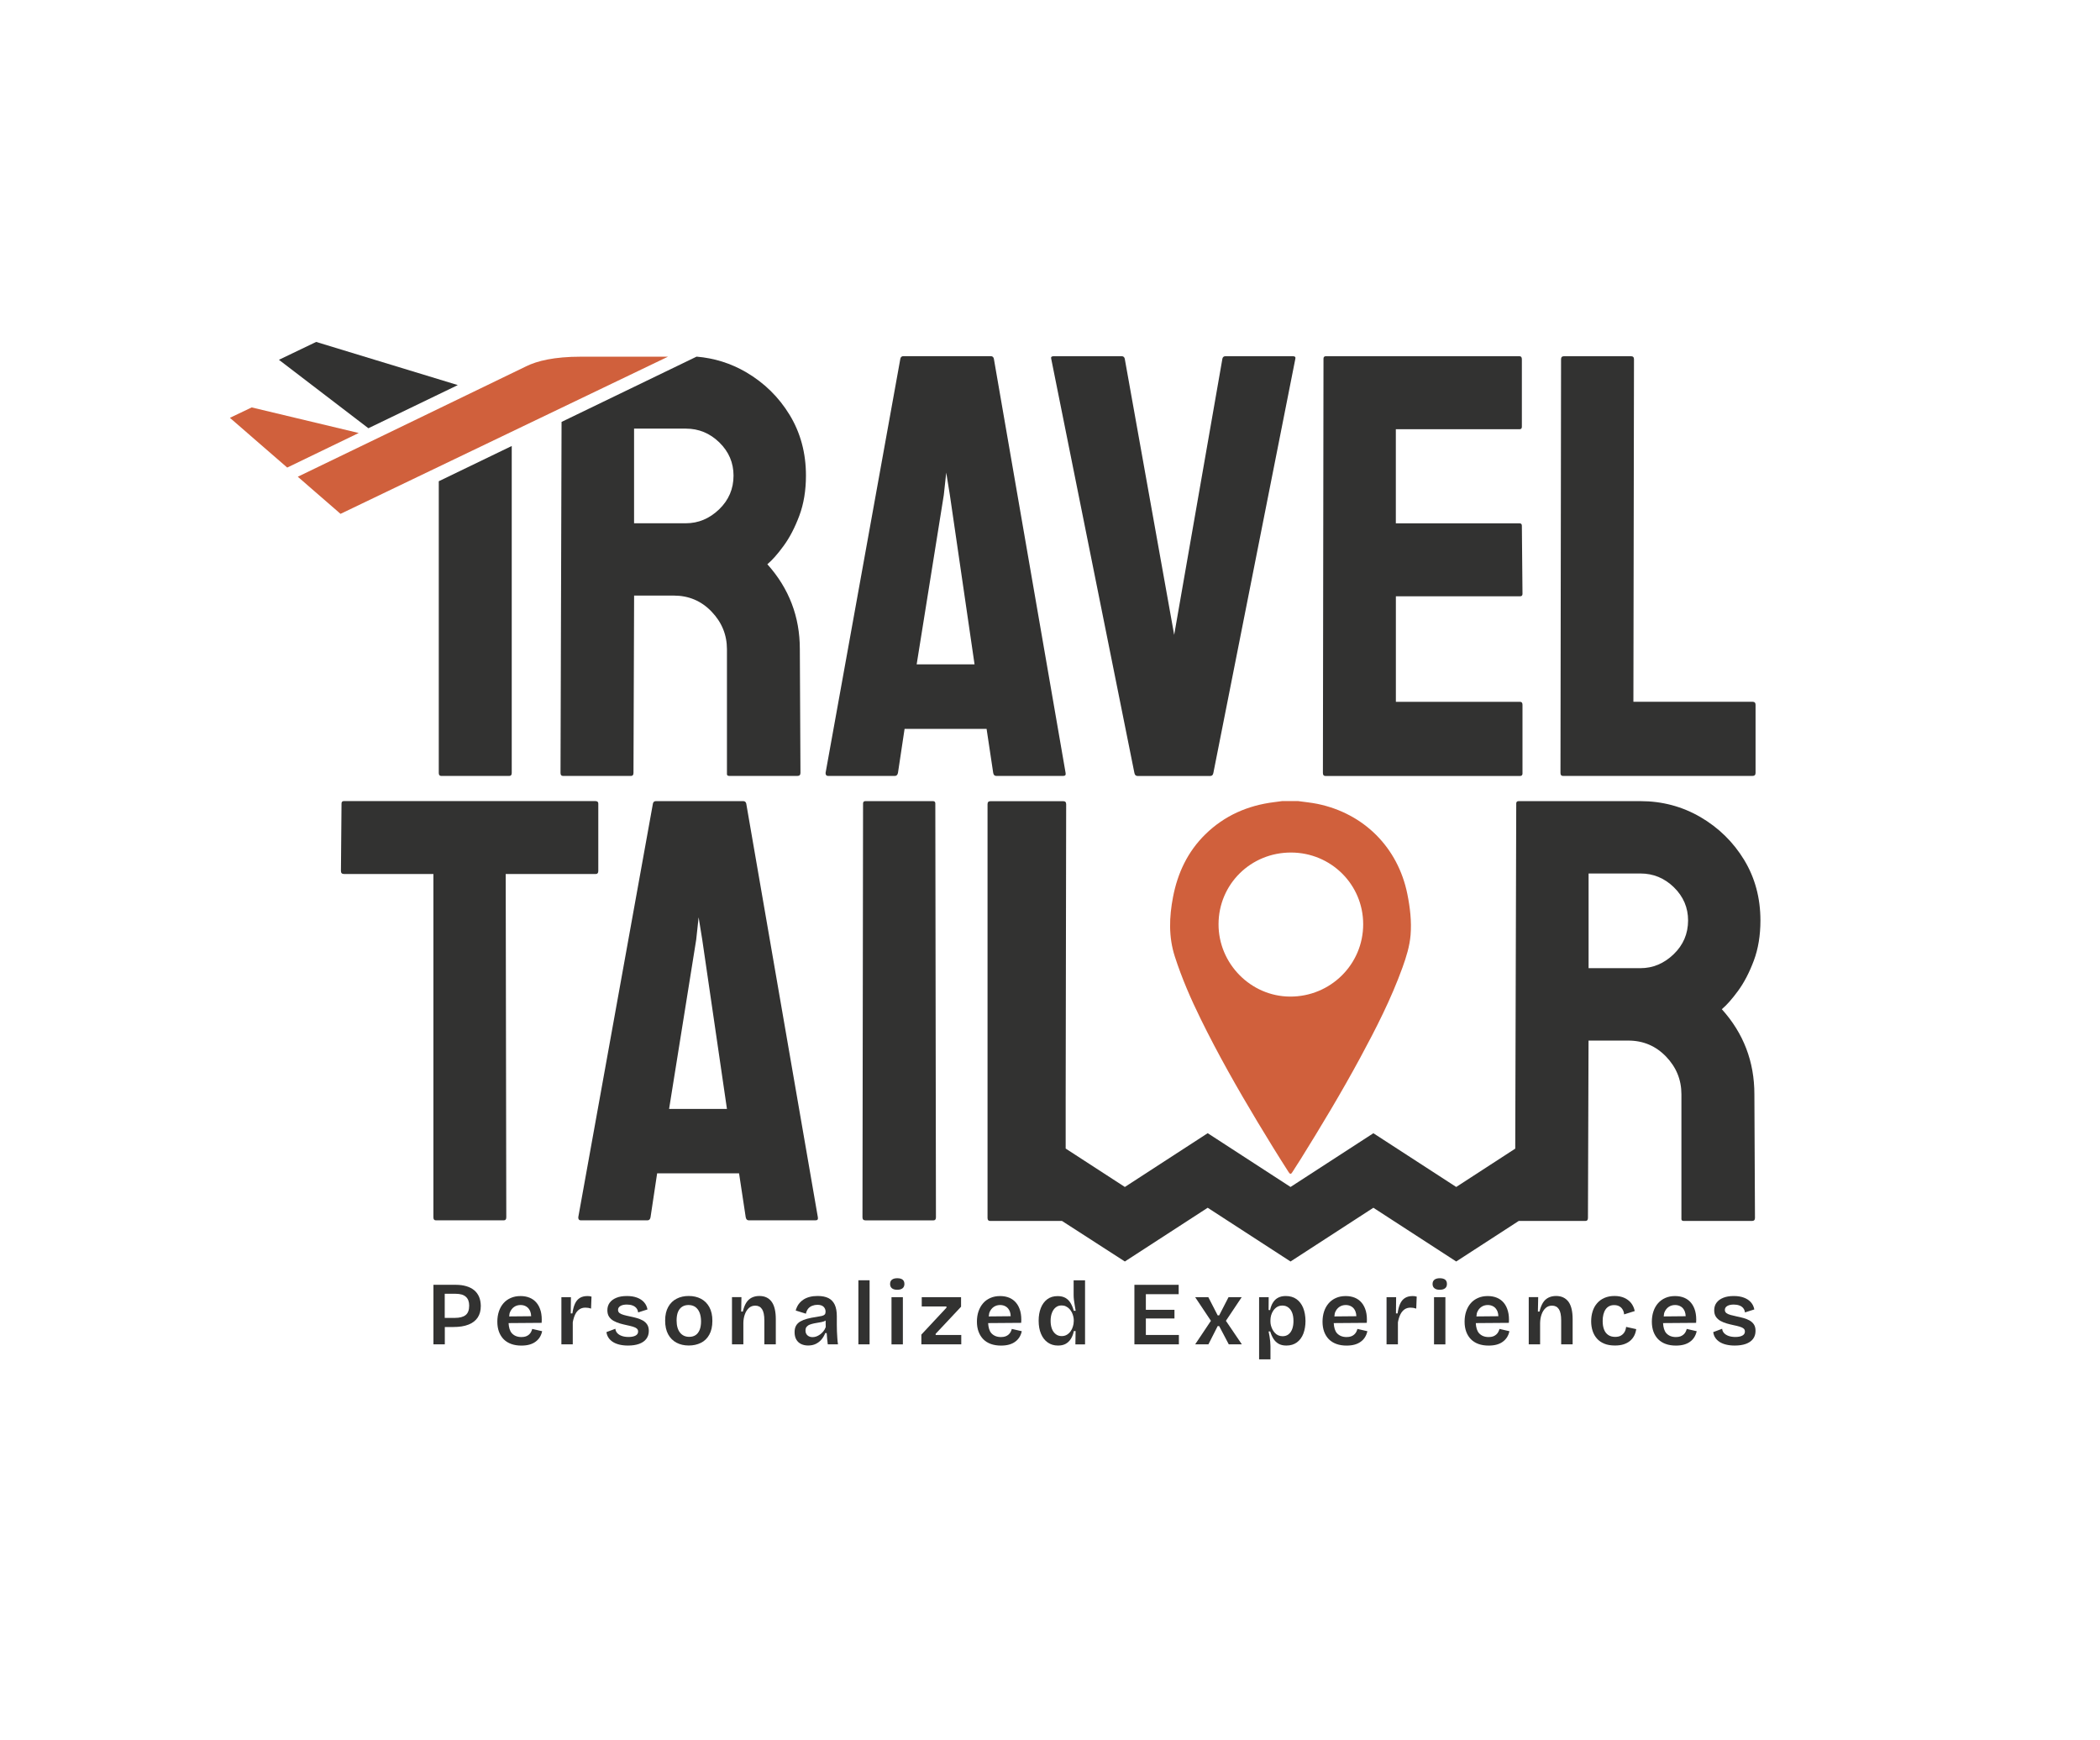 <?xml version="1.0" encoding="utf-8"?>
<!-- Generator: Adobe Illustrator 23.0.3, SVG Export Plug-In . SVG Version: 6.00 Build 0)  -->
<svg version="1.1" id="Layer_1" xmlns="http://www.w3.org/2000/svg" xmlns:xlink="http://www.w3.org/1999/xlink" x="0px" y="0px"
	 viewBox="0 0 504.21 417.61" style="enable-background:new 0 0 504.21 417.61;" xml:space="preserve">
<style type="text/css">
	.st0{fill:#323231;}
	.st1{fill:#D0603C;}
</style>
<path class="st0" d="M184.24,135.45c1.15-0.96,2.46-2.43,3.91-4.42c1.45-1.98,2.7-4.39,3.77-7.24c1.06-2.85,1.59-6.05,1.59-9.63
	c0-5.4-1.3-10.25-3.91-14.55c-2.61-4.29-6.1-7.71-10.49-10.28c-3.67-2.13-7.62-3.36-11.86-3.72l-32.42,15.67l-0.25,84.25
	c0,0.49,0.2,0.73,0.58,0.73h16.36c0.38,0,0.58-0.24,0.58-0.73l0.15-42.56h9.55c3.56,0,6.59,1.28,9.04,3.84
	c2.46,2.56,3.7,5.57,3.7,9.05v29.97c0,0.29,0.19,0.43,0.57,0.43h16.36c0.48,0,0.72-0.24,0.72-0.73l-0.15-29.68
	C192.05,148.04,189.44,141.24,184.24,135.45 M172.65,122.28c-2.32,2.22-4.98,3.33-7.97,3.33h-12.44v-22.72h12.44
	c3.09,0,5.77,1.11,8.04,3.32c2.27,2.22,3.4,4.88,3.4,7.96C176.12,117.35,174.96,120.06,172.65,122.28"/>
<path class="st0" d="M255.85,185.54l-17.23-99.46c-0.1-0.38-0.34-0.58-0.73-0.58h-20.99c-0.39,0-0.63,0.2-0.72,0.58l-17.96,99.46
	c0,0.49,0.2,0.72,0.58,0.72h16.07c0.39,0,0.62-0.24,0.73-0.72l1.59-10.57h19.69l1.59,10.57c0.09,0.49,0.33,0.72,0.72,0.72h16.07
	C255.75,186.27,255.95,186.03,255.85,185.54 M220.09,159.48l6.52-40.68l0.58-5.35l0.87,5.35l5.93,40.68H220.09z"/>
<path class="st0" d="M310.43,85.51h-16.21c-0.39,0-0.63,0.2-0.72,0.58l-11.58,66.31l-11.87-66.31c-0.1-0.38-0.34-0.58-0.72-0.58
	h-16.36c-0.49,0-0.68,0.2-0.58,0.58l19.98,99.46c0.1,0.48,0.34,0.72,0.72,0.72h17.52c0.39,0,0.63-0.24,0.72-0.72l19.69-99.46
	C311.11,85.7,310.91,85.51,310.43,85.51"/>
<path class="st0" d="M365.55,185.69v-16.5c0-0.48-0.19-0.72-0.58-0.72h-29.82v-25.33h29.82c0.39,0,0.58-0.19,0.58-0.58l-0.15-16.36
	c0-0.39-0.19-0.58-0.58-0.58h-29.68v-22.58h29.68c0.39,0,0.58-0.19,0.58-0.58V86.23c0-0.48-0.19-0.72-0.58-0.72h-46.47
	c-0.39,0-0.58,0.19-0.58,0.58l-0.14,99.46c0,0.48,0.19,0.72,0.58,0.72h46.76C365.35,186.27,365.55,186.07,365.55,185.69"/>
<path class="st0" d="M420.79,168.46h-28.61l0.14-82.23c0-0.48-0.24-0.72-0.72-0.72h-16.07c-0.48,0-0.72,0.24-0.72,0.72l-0.14,99.31
	c0,0.48,0.19,0.72,0.58,0.72h45.54c0.48,0,0.72-0.24,0.72-0.72v-16.36C421.51,168.7,421.27,168.46,420.79,168.46"/>
<path class="st0" d="M143.07,209.8c0.38,0,0.58-0.24,0.58-0.72v-16.2c0-0.38-0.24-0.58-0.72-0.58H82.58c-0.39,0-0.58,0.19-0.58,0.58
	l-0.14,16.2c0,0.48,0.24,0.72,0.72,0.72h21.48v82.42c0,0.48,0.19,0.72,0.58,0.72h16.34c0.38,0,0.58-0.24,0.58-0.72l-0.14-82.42
	H143.07z"/>
<path class="st0" d="M196.37,292.22l-17.2-99.34c-0.1-0.38-0.34-0.57-0.72-0.57h-20.96c-0.39,0-0.63,0.19-0.72,0.57l-17.93,99.34
	c0,0.48,0.2,0.72,0.58,0.72h16.05c0.38,0,0.63-0.24,0.72-0.72l1.59-10.56h19.67l1.6,10.56c0.1,0.48,0.33,0.72,0.72,0.72h16.05
	C196.27,292.95,196.46,292.7,196.37,292.22 M160.65,266.19l6.51-40.63l0.58-5.36l0.87,5.36l5.93,40.63H160.65z"/>
<path class="st0" d="M224,192.31H207.8c-0.39,0-0.58,0.19-0.58,0.58l-0.14,99.34c0,0.48,0.24,0.72,0.72,0.72h16.34
	c0.38,0,0.58-0.24,0.58-0.72l-0.15-99.34C224.58,192.5,224.38,192.31,224,192.31"/>
<path class="st1" d="M337.9,214.59c-2.26-11.15-10.41-19.3-21.54-21.61c-1.55-0.32-3.12-0.45-4.68-0.68h-3.83
	c-0.66,0.09-1.31,0.18-1.96,0.26c-6.33,0.79-11.9,3.23-16.48,7.71c-4.24,4.15-6.66,9.28-7.77,15.07c-0.92,4.79-1.09,9.55,0.44,14.29
	c1.67,5.17,3.82,10.12,6.21,14.98c4.15,8.46,8.8,16.64,13.65,24.72c2.43,4.04,4.91,8.07,7.46,12.04c0.34,0.53,0.57,0.55,0.9,0
	c0.64-1.04,1.33-2.06,1.98-3.1c4.98-8,9.83-16.07,14.31-24.36c3.8-7.03,7.43-14.14,10.15-21.67c0.91-2.53,1.71-5.08,1.94-7.78
	C338.95,221.14,338.56,217.86,337.9,214.59 M309.74,239.23c-9.43-0.04-17.19-7.91-17.17-17.39c0.03-9.6,7.75-17.22,17.44-17.19
	c9.58,0.03,17.28,7.68,17.29,17.19C327.32,231.48,319.46,239.27,309.74,239.23"/>
<path class="st0" d="M413.41,242.26c1.16-0.97,2.46-2.44,3.91-4.42c1.45-1.98,2.7-4.39,3.77-7.24c1.06-2.84,1.59-6.05,1.59-9.63
	c0-5.4-1.3-10.25-3.91-14.55c-2.61-4.29-6.11-7.72-10.49-10.28c-4.39-2.55-9.2-3.83-14.41-3.83h-29.24c-0.39,0-0.58,0.19-0.58,0.57
	l-0.24,82.85l-14.17,9.2l-19.89-12.9l-19.89,12.9l-19.89-12.91l-19.89,12.91l-14.21-9.22v-11.86l0.12-70.81
	c0-0.49-0.24-0.72-0.72-0.72h-17.44c-0.49,0-0.72,0.24-0.72,0.72v99.32c0,0.48,0.2,0.72,0.58,0.72h17.29l15.1,9.74l19.89-12.9
	l19.89,12.9l19.89-12.9l19.89,12.9l15.02-9.74h16.03c0.39,0,0.58-0.24,0.58-0.72l0.14-42.57h9.56c3.57,0,6.59,1.29,9.05,3.84
	c2.46,2.56,3.69,5.57,3.69,9.05v29.98c0,0.28,0.2,0.43,0.58,0.43h16.36c0.48,0,0.72-0.24,0.72-0.72l-0.14-29.68
	C421.23,254.85,418.63,248.05,413.41,242.26 M401.83,229.08c-2.32,2.22-4.97,3.33-7.96,3.33h-12.45v-22.73h12.45
	c3.09,0,5.77,1.11,8.04,3.32c2.27,2.22,3.4,4.88,3.4,7.96C405.3,224.16,404.14,226.86,401.83,229.08"/>
<path class="st0" d="M122.87,107.06v78.48c0,0.49-0.2,0.72-0.58,0.72h-16.36c-0.39,0-0.58-0.24-0.58-0.72v-70.02L122.87,107.06z"/>
<polygon class="st1" points="60.43,97.8 86.13,103.94 68.96,112.24 55.2,100.3 "/>
<polygon class="st0" points="88.45,102.8 66.97,86.37 75.91,82.08 109.92,92.44 "/>
<path class="st1" d="M139.59,85.62c-6.62,0-10.63,1.03-13.21,2.29c-3.68,1.81-54.88,26.53-54.88,26.53l10.26,8.91l78.63-37.73
	H139.59z"/>
<path class="st0" d="M115.02,311.29c-0.28-0.64-0.68-1.17-1.19-1.59c-0.52-0.42-1.15-0.74-1.88-0.95c-0.74-0.22-1.57-0.33-2.49-0.33
	h-5.39v14.29h2.73v-4.16h2.06c1.44,0,2.65-0.19,3.63-0.58c0.97-0.38,1.71-0.95,2.21-1.7c0.5-0.76,0.74-1.68,0.74-2.78
	C115.43,312.67,115.29,311.93,115.02,311.29 M111.8,315.68c-0.57,0.46-1.44,0.68-2.59,0.68h-2.43v-5.79h2.6
	c1.11,0,1.93,0.23,2.47,0.72c0.54,0.48,0.8,1.18,0.8,2.12C112.65,314.47,112.37,315.23,111.8,315.68"/>
<path class="st0" d="M127.79,319.01c-0.07,0.26-0.17,0.5-0.29,0.74c-0.12,0.23-0.28,0.43-0.48,0.61c-0.2,0.18-0.46,0.33-0.75,0.44
	c-0.29,0.11-0.66,0.16-1.09,0.16c-0.97,0-1.73-0.31-2.29-0.92c-0.49-0.55-0.72-1.39-0.78-2.43l7.94-0.06c0.07-1.05,0-1.98-0.21-2.78
	c-0.22-0.81-0.55-1.48-1-2.02c-0.45-0.54-0.99-0.95-1.65-1.22c-0.64-0.27-1.38-0.41-2.21-0.41c-0.88,0-1.66,0.15-2.35,0.46
	c-0.69,0.3-1.27,0.72-1.75,1.27c-0.48,0.55-0.84,1.2-1.09,1.95c-0.25,0.75-0.38,1.58-0.38,2.47c0,0.9,0.13,1.7,0.39,2.41
	c0.26,0.7,0.64,1.31,1.13,1.81c0.49,0.49,1.09,0.87,1.81,1.13c0.71,0.26,1.52,0.39,2.43,0.39c0.75,0,1.41-0.08,1.97-0.24
	c0.56-0.16,1.05-0.39,1.46-0.7c0.41-0.3,0.75-0.66,1.01-1.08c0.26-0.42,0.45-0.9,0.56-1.43L127.79,319.01z M122.41,315.08
	c0.24-0.59,0.58-1.04,1.03-1.35c0.44-0.31,0.97-0.46,1.56-0.46c0.52,0,0.99,0.13,1.39,0.38c0.4,0.25,0.72,0.64,0.93,1.17
	c0.13,0.32,0.19,0.71,0.21,1.14l-5.27,0.05C122.31,315.7,122.3,315.34,122.41,315.08"/>
<path class="st0" d="M141.01,311.12c-0.72,0-1.33,0.16-1.82,0.47c-0.49,0.31-0.87,0.77-1.15,1.39c-0.28,0.61-0.48,1.38-0.61,2.31
	h-0.39l0.04-3.9h-2.29v5.65v5.67h2.73v-5.29c0.13-0.72,0.32-1.35,0.57-1.87c0.25-0.52,0.58-0.93,1-1.22
	c0.41-0.29,0.9-0.43,1.46-0.43c0.2,0,0.42,0.02,0.66,0.05c0.24,0.04,0.47,0.1,0.7,0.18l0.11-2.88c-0.2-0.06-0.38-0.09-0.55-0.11
	C141.31,311.13,141.15,311.12,141.01,311.12"/>
<path class="st0" d="M154.35,316.99c-0.43-0.24-0.92-0.44-1.46-0.59c-0.54-0.15-1.1-0.29-1.68-0.4c-0.55-0.11-1.04-0.23-1.46-0.35
	c-0.43-0.12-0.76-0.27-1-0.45c-0.24-0.19-0.36-0.44-0.36-0.76c0-0.39,0.19-0.7,0.56-0.93c0.37-0.23,0.9-0.35,1.56-0.35
	c0.52,0,0.97,0.07,1.36,0.22c0.39,0.14,0.7,0.36,0.93,0.64c0.23,0.28,0.37,0.63,0.41,1.03l2.25-0.72c-0.12-0.66-0.39-1.24-0.82-1.72
	c-0.43-0.49-0.99-0.85-1.68-1.11c-0.69-0.26-1.5-0.39-2.44-0.39c-1,0-1.85,0.14-2.54,0.43c-0.7,0.29-1.23,0.68-1.6,1.19
	c-0.37,0.51-0.55,1.1-0.55,1.8c0,0.64,0.14,1.16,0.42,1.57c0.28,0.41,0.65,0.74,1.11,0.99c0.45,0.25,0.95,0.45,1.49,0.61
	c0.54,0.15,1.08,0.29,1.61,0.4c0.58,0.12,1.07,0.24,1.48,0.36c0.41,0.12,0.72,0.27,0.94,0.45c0.22,0.18,0.33,0.42,0.33,0.73
	c0,0.42-0.2,0.74-0.6,0.96c-0.4,0.22-0.96,0.34-1.68,0.34c-0.65,0-1.21-0.09-1.67-0.26c-0.46-0.17-0.82-0.4-1.08-0.7
	c-0.26-0.3-0.4-0.63-0.43-1.01l-2.14,0.8c0.06,0.49,0.22,0.93,0.48,1.33c0.26,0.4,0.61,0.74,1.04,1.02c0.43,0.28,0.96,0.5,1.57,0.65
	s1.3,0.23,2.07,0.23c1.04,0,1.93-0.13,2.68-0.4c0.74-0.27,1.32-0.66,1.72-1.19c0.4-0.53,0.61-1.16,0.61-1.92
	c0-0.62-0.13-1.13-0.39-1.53S154.78,317.24,154.35,316.99"/>
<path class="st0" d="M170.31,313.77c-0.49-0.89-1.16-1.55-2.01-2c-0.86-0.45-1.84-0.67-2.95-0.67c-1.07,0-2.03,0.21-2.88,0.65
	c-0.86,0.43-1.53,1.08-2.02,1.96c-0.5,0.87-0.75,1.97-0.75,3.3c0,1.31,0.24,2.4,0.72,3.29c0.48,0.88,1.15,1.56,2,2.01
	c0.85,0.45,1.84,0.68,2.94,0.68c1.09,0,2.06-0.21,2.92-0.64c0.86-0.42,1.54-1.08,2.02-1.96c0.49-0.88,0.74-1.98,0.74-3.31
	C171.05,315.76,170.8,314.67,170.31,313.77 M167.99,319.22c-0.23,0.56-0.55,0.99-0.97,1.27c-0.42,0.28-0.93,0.42-1.53,0.42
	c-0.94,0-1.68-0.34-2.22-1.02c-0.54-0.68-0.82-1.65-0.82-2.92c0-0.81,0.11-1.49,0.33-2.03c0.23-0.55,0.56-0.97,0.99-1.25
	c0.43-0.28,0.94-0.42,1.52-0.42c0.66,0,1.21,0.16,1.66,0.47c0.44,0.32,0.78,0.77,1.02,1.36c0.23,0.58,0.35,1.29,0.35,2.11
	C168.32,317.99,168.21,318.66,167.99,319.22"/>
<path class="st0" d="M182.33,311.1c-0.71,0-1.33,0.14-1.86,0.41c-0.53,0.28-0.97,0.68-1.31,1.23c-0.34,0.55-0.61,1.25-0.81,2.1
	h-0.39l0.06-3.46h-2.27v4.42v6.91h2.73v-5.13c0.01-0.75,0.13-1.44,0.36-2.07c0.22-0.63,0.55-1.13,0.96-1.52
	c0.42-0.38,0.93-0.57,1.54-0.57c0.72,0,1.27,0.29,1.63,0.85c0.37,0.57,0.55,1.47,0.55,2.7v5.74h2.75v-6.02
	c0-1.91-0.34-3.31-1.01-4.22C184.59,311.56,183.61,311.1,182.33,311.1"/>
<path class="st0" d="M201.04,321.18c-0.04-0.52-0.07-1.05-0.09-1.58c-0.02-0.53-0.03-1.04-0.03-1.53v-2.12
	c0-1.13-0.17-2.05-0.5-2.76c-0.34-0.71-0.84-1.24-1.51-1.58c-0.68-0.34-1.55-0.51-2.6-0.51c-0.69,0-1.33,0.07-1.9,0.22
	c-0.58,0.15-1.09,0.37-1.54,0.67c-0.44,0.3-0.82,0.67-1.13,1.09c-0.3,0.43-0.53,0.92-0.69,1.51l2.45,0.76
	c0.1-0.5,0.29-0.91,0.56-1.23c0.27-0.31,0.6-0.54,0.99-0.68c0.38-0.15,0.78-0.22,1.2-0.22c0.7,0,1.2,0.17,1.51,0.49
	c0.31,0.32,0.46,0.71,0.46,1.16c0,0.3-0.07,0.53-0.21,0.68c-0.15,0.15-0.38,0.27-0.68,0.34c-0.31,0.07-0.71,0.15-1.2,0.22
	c-0.9,0.13-1.68,0.28-2.34,0.46c-0.66,0.18-1.22,0.41-1.67,0.67c-0.44,0.27-0.78,0.61-1.01,1.03c-0.22,0.42-0.33,0.92-0.33,1.52
	c0,0.7,0.14,1.3,0.42,1.78c0.28,0.48,0.66,0.83,1.16,1.07c0.49,0.23,1.04,0.35,1.67,0.35c0.7,0,1.33-0.13,1.87-0.4
	c0.54-0.27,1-0.63,1.37-1.08c0.38-0.46,0.66-0.96,0.87-1.5h0.35c0.03,0.47,0.07,0.94,0.11,1.4c0.05,0.47,0.09,0.9,0.15,1.3h2.45
	C201.12,322.22,201.07,321.71,201.04,321.18 M197.65,319.63c-0.24,0.29-0.51,0.54-0.8,0.74c-0.29,0.2-0.58,0.36-0.88,0.46
	c-0.29,0.1-0.59,0.15-0.88,0.15c-0.49,0-0.89-0.14-1.21-0.42c-0.31-0.27-0.48-0.65-0.48-1.15c0-0.39,0.09-0.7,0.28-0.92
	c0.19-0.22,0.44-0.4,0.76-0.52c0.32-0.12,0.68-0.22,1.07-0.3c0.4-0.08,0.8-0.15,1.19-0.21c0.39-0.05,0.78-0.14,1.13-0.26
	c0.16-0.05,0.27-0.14,0.4-0.21l0.03,1.58C198.11,318.98,197.9,319.33,197.65,319.63"/>
<rect x="206.1" y="307.33" class="st0" width="2.69" height="15.38"/>
<rect x="214.05" y="311.39" class="st0" width="2.73" height="11.33"/>
<path class="st0" d="M215.42,306.84c-0.55,0-0.97,0.12-1.27,0.35c-0.3,0.24-0.44,0.58-0.44,1.03c0,0.45,0.15,0.79,0.44,1.03
	c0.3,0.24,0.72,0.36,1.27,0.36c0.56,0,0.99-0.12,1.29-0.36c0.29-0.24,0.44-0.58,0.44-1.03c0-0.46-0.14-0.81-0.43-1.04
	C216.43,306.95,216,306.84,215.42,306.84"/>
<polygon class="st0" points="224.65,320.18 230.75,313.68 230.75,311.39 221.31,311.39 221.31,313.62 227.24,313.62 227.24,313.92 
	221.22,320.37 221.22,322.71 230.8,322.71 230.8,320.46 224.65,320.46 "/>
<path class="st0" d="M242.94,319.01c-0.07,0.26-0.17,0.5-0.29,0.74c-0.13,0.23-0.29,0.43-0.49,0.61c-0.2,0.18-0.46,0.33-0.75,0.44
	c-0.29,0.11-0.66,0.16-1.09,0.16c-0.97,0-1.73-0.31-2.29-0.92c-0.49-0.55-0.72-1.39-0.78-2.43l7.94-0.06c0.07-1.05,0-1.98-0.21-2.78
	c-0.22-0.81-0.55-1.48-1-2.02c-0.45-0.54-1-0.95-1.64-1.22c-0.65-0.27-1.39-0.41-2.21-0.41c-0.88,0-1.66,0.15-2.35,0.46
	c-0.68,0.3-1.27,0.72-1.74,1.27c-0.48,0.55-0.84,1.2-1.1,1.95c-0.26,0.75-0.38,1.58-0.38,2.47c0,0.9,0.13,1.7,0.4,2.41
	c0.26,0.7,0.64,1.31,1.13,1.81c0.49,0.49,1.09,0.87,1.8,1.13c0.72,0.26,1.54,0.39,2.44,0.39c0.75,0,1.41-0.08,1.97-0.24
	c0.56-0.16,1.05-0.39,1.46-0.7c0.42-0.3,0.74-0.66,1.01-1.08c0.26-0.42,0.45-0.9,0.56-1.43L242.94,319.01z M237.56,315.08
	c0.23-0.59,0.58-1.04,1.03-1.35c0.45-0.31,0.97-0.46,1.55-0.46c0.52,0,0.98,0.13,1.39,0.38c0.4,0.25,0.72,0.64,0.93,1.17
	c0.13,0.32,0.19,0.71,0.21,1.14l-5.27,0.05C237.47,315.7,237.46,315.34,237.56,315.08"/>
<path class="st0" d="M257.78,307.33v3.57c0,0.34,0.02,0.71,0.07,1.12c0.05,0.41,0.11,0.84,0.19,1.29c0.07,0.45,0.15,0.9,0.23,1.34
	h-0.46c-0.19-0.7-0.44-1.32-0.76-1.85c-0.31-0.53-0.72-0.94-1.22-1.23c-0.5-0.29-1.13-0.44-1.9-0.44c-1,0-1.83,0.26-2.5,0.77
	c-0.67,0.51-1.18,1.21-1.53,2.1c-0.35,0.89-0.52,1.9-0.52,3.04c0,1.21,0.19,2.26,0.57,3.15c0.38,0.89,0.91,1.58,1.61,2.07
	c0.7,0.5,1.53,0.74,2.48,0.74c0.71,0,1.31-0.13,1.81-0.4c0.5-0.27,0.91-0.66,1.25-1.18c0.33-0.52,0.58-1.15,0.73-1.9h0.42l-0.05,3.2
	h2.32v-15.38H257.78z M257.8,317.25c0,0.36-0.06,0.75-0.19,1.16c-0.12,0.41-0.29,0.79-0.54,1.14c-0.24,0.34-0.54,0.63-0.9,0.85
	c-0.36,0.22-0.78,0.33-1.26,0.33c-0.55,0-1.02-0.15-1.42-0.46c-0.39-0.3-0.7-0.72-0.92-1.27c-0.21-0.55-0.32-1.19-0.32-1.93
	c0-0.74,0.11-1.38,0.32-1.92c0.21-0.55,0.51-0.99,0.9-1.3c0.39-0.32,0.86-0.48,1.43-0.48c0.38,0,0.72,0.07,1.03,0.23
	c0.32,0.15,0.59,0.35,0.83,0.6c0.24,0.25,0.43,0.54,0.59,0.84c0.15,0.32,0.26,0.62,0.34,0.95c0.08,0.32,0.12,0.61,0.12,0.89V317.25z
	"/>
<polygon class="st0" points="275.12,316.5 281.99,316.5 281.99,314.42 275.12,314.42 275.12,310.67 283,310.67 283,308.42 
	275.12,308.42 274.15,308.42 272.37,308.42 272.37,322.71 274.15,322.71 275.12,322.71 283.05,322.71 283.05,320.46 275.12,320.46 
	"/>
<polygon class="st0" points="298.13,311.39 294.97,311.39 292.72,315.76 292.37,315.76 290.12,311.39 286.96,311.39 290.74,317.06 
	286.96,322.71 290.14,322.71 292.37,318.32 292.72,318.32 295.03,322.71 298.17,322.71 294.34,317.06 "/>
<path class="st0" d="M312.89,313.95c-0.37-0.9-0.91-1.6-1.61-2.1c-0.71-0.5-1.57-0.74-2.58-0.74c-0.69,0-1.29,0.13-1.8,0.39
	c-0.5,0.26-0.92,0.64-1.24,1.15c-0.33,0.5-0.56,1.12-0.71,1.84l-0.36-0.03l0.02-3.07h-2.3v14.92h2.73v-3.14
	c0-0.36-0.02-0.74-0.06-1.14c-0.05-0.4-0.1-0.8-0.16-1.21c-0.07-0.41-0.14-0.8-0.23-1.2h0.39c0.2,0.67,0.46,1.25,0.78,1.76
	c0.32,0.51,0.73,0.9,1.23,1.19c0.51,0.29,1.13,0.43,1.86,0.43c1.01,0,1.86-0.26,2.55-0.77c0.68-0.51,1.2-1.21,1.54-2.1
	c0.33-0.89,0.51-1.89,0.51-3.02C313.44,315.91,313.25,314.85,312.89,313.95 M310.27,319c-0.2,0.56-0.5,0.99-0.89,1.3
	c-0.39,0.31-0.87,0.46-1.43,0.46c-0.38,0-0.72-0.07-1.04-0.21c-0.32-0.15-0.59-0.34-0.82-0.6c-0.23-0.25-0.43-0.53-0.59-0.85
	c-0.15-0.31-0.27-0.62-0.35-0.93c-0.08-0.31-0.12-0.61-0.12-0.9v-0.36c0-0.39,0.06-0.79,0.17-1.19c0.11-0.4,0.3-0.78,0.54-1.14
	c0.25-0.36,0.55-0.64,0.91-0.86c0.36-0.21,0.78-0.32,1.25-0.32c0.55,0,1.03,0.15,1.43,0.46c0.4,0.3,0.71,0.73,0.92,1.28
	c0.21,0.54,0.31,1.19,0.31,1.94C310.57,317.8,310.47,318.44,310.27,319"/>
<path class="st0" d="M325.92,319.01c-0.07,0.26-0.17,0.5-0.29,0.74c-0.13,0.23-0.29,0.43-0.49,0.61c-0.2,0.18-0.45,0.33-0.75,0.44
	c-0.3,0.11-0.66,0.16-1.09,0.16c-0.96,0-1.73-0.31-2.29-0.92c-0.49-0.55-0.72-1.39-0.78-2.43l7.94-0.06c0.07-1.05,0-1.98-0.21-2.78
	c-0.22-0.81-0.55-1.48-1-2.02c-0.44-0.54-1-0.95-1.64-1.22c-0.65-0.27-1.39-0.41-2.21-0.41c-0.88,0-1.66,0.15-2.35,0.46
	c-0.68,0.3-1.26,0.72-1.74,1.27c-0.48,0.55-0.85,1.2-1.1,1.95c-0.25,0.75-0.38,1.58-0.38,2.47c0,0.9,0.13,1.7,0.39,2.41
	c0.26,0.7,0.64,1.31,1.13,1.81c0.49,0.49,1.09,0.87,1.81,1.13c0.71,0.26,1.53,0.39,2.43,0.39c0.75,0,1.41-0.08,1.97-0.24
	c0.56-0.16,1.05-0.39,1.46-0.7c0.42-0.3,0.75-0.66,1.01-1.08c0.26-0.42,0.45-0.9,0.57-1.43L325.92,319.01z M320.54,315.08
	c0.23-0.59,0.58-1.04,1.03-1.35c0.45-0.31,0.97-0.46,1.56-0.46c0.52,0,0.98,0.13,1.39,0.38c0.41,0.25,0.72,0.64,0.93,1.17
	c0.13,0.32,0.19,0.71,0.21,1.14l-5.27,0.05C320.44,315.7,320.44,315.34,320.54,315.08"/>
<path class="st0" d="M339.14,311.12c-0.72,0-1.33,0.16-1.82,0.47c-0.49,0.31-0.87,0.77-1.15,1.39c-0.28,0.61-0.48,1.38-0.61,2.31
	h-0.39l0.04-3.9h-2.3v5.65v5.67h2.73v-5.29c0.13-0.72,0.32-1.35,0.58-1.87c0.25-0.52,0.59-0.93,0.99-1.22
	c0.41-0.29,0.9-0.43,1.46-0.43c0.2,0,0.42,0.02,0.66,0.05c0.24,0.04,0.47,0.1,0.71,0.18l0.11-2.88c-0.2-0.06-0.39-0.09-0.55-0.11
	C339.44,311.13,339.28,311.12,339.14,311.12"/>
<path class="st0" d="M345.68,306.84c-0.55,0-0.97,0.12-1.27,0.35c-0.3,0.24-0.45,0.58-0.45,1.03c0,0.45,0.15,0.79,0.45,1.03
	c0.3,0.24,0.72,0.36,1.27,0.36c0.56,0,0.99-0.12,1.29-0.36c0.3-0.24,0.44-0.58,0.44-1.03c0-0.46-0.14-0.81-0.43-1.04
	C346.69,306.95,346.25,306.84,345.68,306.84"/>
<rect x="344.31" y="311.39" class="st0" width="2.73" height="11.33"/>
<path class="st0" d="M360.03,319.01c-0.07,0.26-0.18,0.5-0.3,0.74c-0.12,0.23-0.28,0.43-0.49,0.61c-0.2,0.18-0.45,0.33-0.74,0.44
	c-0.29,0.11-0.66,0.16-1.09,0.16c-0.97,0-1.73-0.31-2.29-0.92c-0.49-0.55-0.73-1.39-0.78-2.43l7.94-0.06c0.07-1.05,0-1.98-0.22-2.78
	c-0.21-0.81-0.55-1.48-0.99-2.02c-0.45-0.54-1-0.95-1.65-1.22c-0.65-0.27-1.38-0.41-2.21-0.41c-0.88,0-1.67,0.15-2.35,0.46
	c-0.68,0.3-1.27,0.72-1.74,1.27c-0.48,0.55-0.84,1.2-1.09,1.95c-0.26,0.75-0.38,1.58-0.38,2.47c0,0.9,0.13,1.7,0.39,2.41
	c0.26,0.7,0.64,1.31,1.13,1.81c0.49,0.49,1.09,0.87,1.8,1.13c0.72,0.26,1.53,0.39,2.44,0.39c0.75,0,1.41-0.08,1.97-0.24
	c0.56-0.16,1.05-0.39,1.46-0.7c0.41-0.3,0.74-0.66,1.01-1.08c0.26-0.42,0.45-0.9,0.56-1.43L360.03,319.01z M354.64,315.08
	c0.23-0.59,0.58-1.04,1.03-1.35c0.45-0.31,0.97-0.46,1.56-0.46c0.52,0,0.98,0.13,1.39,0.38c0.4,0.25,0.71,0.64,0.93,1.17
	c0.13,0.32,0.19,0.71,0.21,1.14l-5.27,0.05C354.55,315.7,354.54,315.34,354.64,315.08"/>
<path class="st0" d="M373.62,311.1c-0.71,0-1.33,0.14-1.86,0.41c-0.54,0.28-0.97,0.68-1.31,1.23c-0.34,0.55-0.61,1.25-0.81,2.1
	h-0.39l0.07-3.46h-2.27v4.42v6.91h2.73v-5.13c0.02-0.75,0.13-1.44,0.36-2.07c0.22-0.63,0.55-1.13,0.97-1.52
	c0.42-0.38,0.93-0.57,1.54-0.57c0.72,0,1.27,0.29,1.64,0.85c0.37,0.57,0.55,1.47,0.55,2.7v5.74h2.75v-6.02
	c0-1.91-0.34-3.31-1.01-4.22C375.88,311.56,374.9,311.1,373.62,311.1"/>
<path class="st0" d="M390.08,319.7c-0.2,0.36-0.48,0.65-0.85,0.88c-0.37,0.23-0.85,0.34-1.44,0.34c-0.67,0-1.22-0.16-1.67-0.47
	c-0.45-0.31-0.78-0.75-0.99-1.31c-0.22-0.56-0.33-1.24-0.33-2.04c0-0.57,0.06-1.1,0.18-1.57c0.12-0.47,0.29-0.87,0.52-1.2
	c0.22-0.33,0.51-0.59,0.85-0.77c0.34-0.18,0.74-0.27,1.2-0.27c0.48,0,0.89,0.09,1.23,0.28c0.35,0.18,0.62,0.45,0.82,0.79
	c0.2,0.34,0.32,0.73,0.35,1.16l2.55-0.8c-0.14-0.72-0.43-1.35-0.84-1.89c-0.42-0.54-0.97-0.96-1.64-1.27
	c-0.67-0.3-1.46-0.46-2.37-0.46s-1.71,0.15-2.42,0.46c-0.7,0.3-1.29,0.73-1.76,1.28c-0.48,0.55-0.84,1.19-1.07,1.93
	c-0.24,0.74-0.36,1.55-0.36,2.42c0,0.83,0.12,1.59,0.35,2.3c0.23,0.71,0.58,1.32,1.05,1.85c0.47,0.53,1.06,0.93,1.78,1.22
	c0.71,0.29,1.56,0.43,2.54,0.43c0.78,0,1.46-0.09,2.06-0.28c0.59-0.19,1.1-0.46,1.53-0.81c0.42-0.35,0.76-0.77,1.01-1.24
	c0.25-0.47,0.41-1.01,0.5-1.6l-2.43-0.54C390.39,318.94,390.27,319.34,390.08,319.7"/>
<path class="st0" d="M404.99,319.01c-0.07,0.26-0.17,0.5-0.29,0.74c-0.12,0.23-0.29,0.43-0.49,0.61c-0.2,0.18-0.45,0.33-0.75,0.44
	c-0.3,0.11-0.66,0.16-1.09,0.16c-0.96,0-1.73-0.31-2.29-0.92c-0.49-0.55-0.72-1.39-0.78-2.43l7.94-0.06c0.07-1.05,0-1.98-0.21-2.78
	c-0.22-0.81-0.55-1.48-1-2.02c-0.44-0.54-1-0.95-1.64-1.22c-0.65-0.27-1.39-0.41-2.21-0.41c-0.88,0-1.66,0.15-2.35,0.46
	c-0.68,0.3-1.26,0.72-1.74,1.27c-0.48,0.55-0.85,1.2-1.1,1.95c-0.25,0.75-0.38,1.58-0.38,2.47c0,0.9,0.13,1.7,0.39,2.41
	c0.26,0.7,0.64,1.31,1.13,1.81c0.49,0.49,1.09,0.87,1.81,1.13c0.71,0.26,1.53,0.39,2.43,0.39c0.75,0,1.41-0.08,1.97-0.24
	c0.56-0.16,1.05-0.39,1.46-0.7c0.42-0.3,0.75-0.66,1.01-1.08c0.26-0.42,0.45-0.9,0.57-1.43L404.99,319.01z M399.61,315.08
	c0.23-0.59,0.58-1.04,1.03-1.35c0.45-0.31,0.97-0.46,1.56-0.46c0.52,0,0.98,0.13,1.39,0.38c0.41,0.25,0.72,0.64,0.93,1.17
	c0.13,0.32,0.19,0.71,0.21,1.14l-5.27,0.05C399.51,315.7,399.51,315.34,399.61,315.08"/>
<path class="st0" d="M421.13,317.96c-0.26-0.4-0.61-0.72-1.04-0.97c-0.43-0.24-0.92-0.44-1.46-0.59c-0.54-0.15-1.1-0.29-1.68-0.4
	c-0.55-0.12-1.03-0.23-1.46-0.35s-0.76-0.27-0.99-0.45c-0.24-0.19-0.36-0.44-0.36-0.76c0-0.39,0.19-0.7,0.56-0.93
	c0.38-0.23,0.9-0.35,1.56-0.35c0.52,0,0.97,0.07,1.36,0.22c0.39,0.14,0.7,0.35,0.93,0.64c0.23,0.28,0.37,0.63,0.41,1.03l2.25-0.72
	c-0.12-0.66-0.39-1.24-0.82-1.72c-0.43-0.49-0.99-0.85-1.68-1.11c-0.69-0.26-1.5-0.39-2.43-0.39c-1,0-1.84,0.14-2.55,0.43
	c-0.7,0.29-1.23,0.68-1.6,1.19c-0.37,0.51-0.55,1.1-0.55,1.8c0,0.64,0.14,1.16,0.42,1.57c0.28,0.41,0.65,0.74,1.1,0.99
	c0.46,0.25,0.95,0.46,1.5,0.61c0.54,0.15,1.08,0.29,1.61,0.4c0.58,0.12,1.07,0.23,1.48,0.36c0.41,0.12,0.72,0.27,0.94,0.45
	c0.22,0.18,0.32,0.42,0.32,0.73c0,0.42-0.2,0.74-0.6,0.96c-0.4,0.22-0.96,0.34-1.68,0.34c-0.65,0-1.2-0.09-1.67-0.26
	c-0.46-0.17-0.82-0.41-1.08-0.7c-0.26-0.3-0.4-0.63-0.43-1.01l-2.14,0.8c0.06,0.49,0.21,0.93,0.47,1.33
	c0.26,0.4,0.61,0.74,1.04,1.02c0.43,0.28,0.95,0.5,1.57,0.65c0.61,0.15,1.3,0.23,2.07,0.23c1.04,0,1.93-0.13,2.68-0.4
	c0.74-0.27,1.32-0.66,1.72-1.19c0.4-0.53,0.6-1.16,0.6-1.92C421.51,318.86,421.38,318.36,421.13,317.96"/>
</svg>
